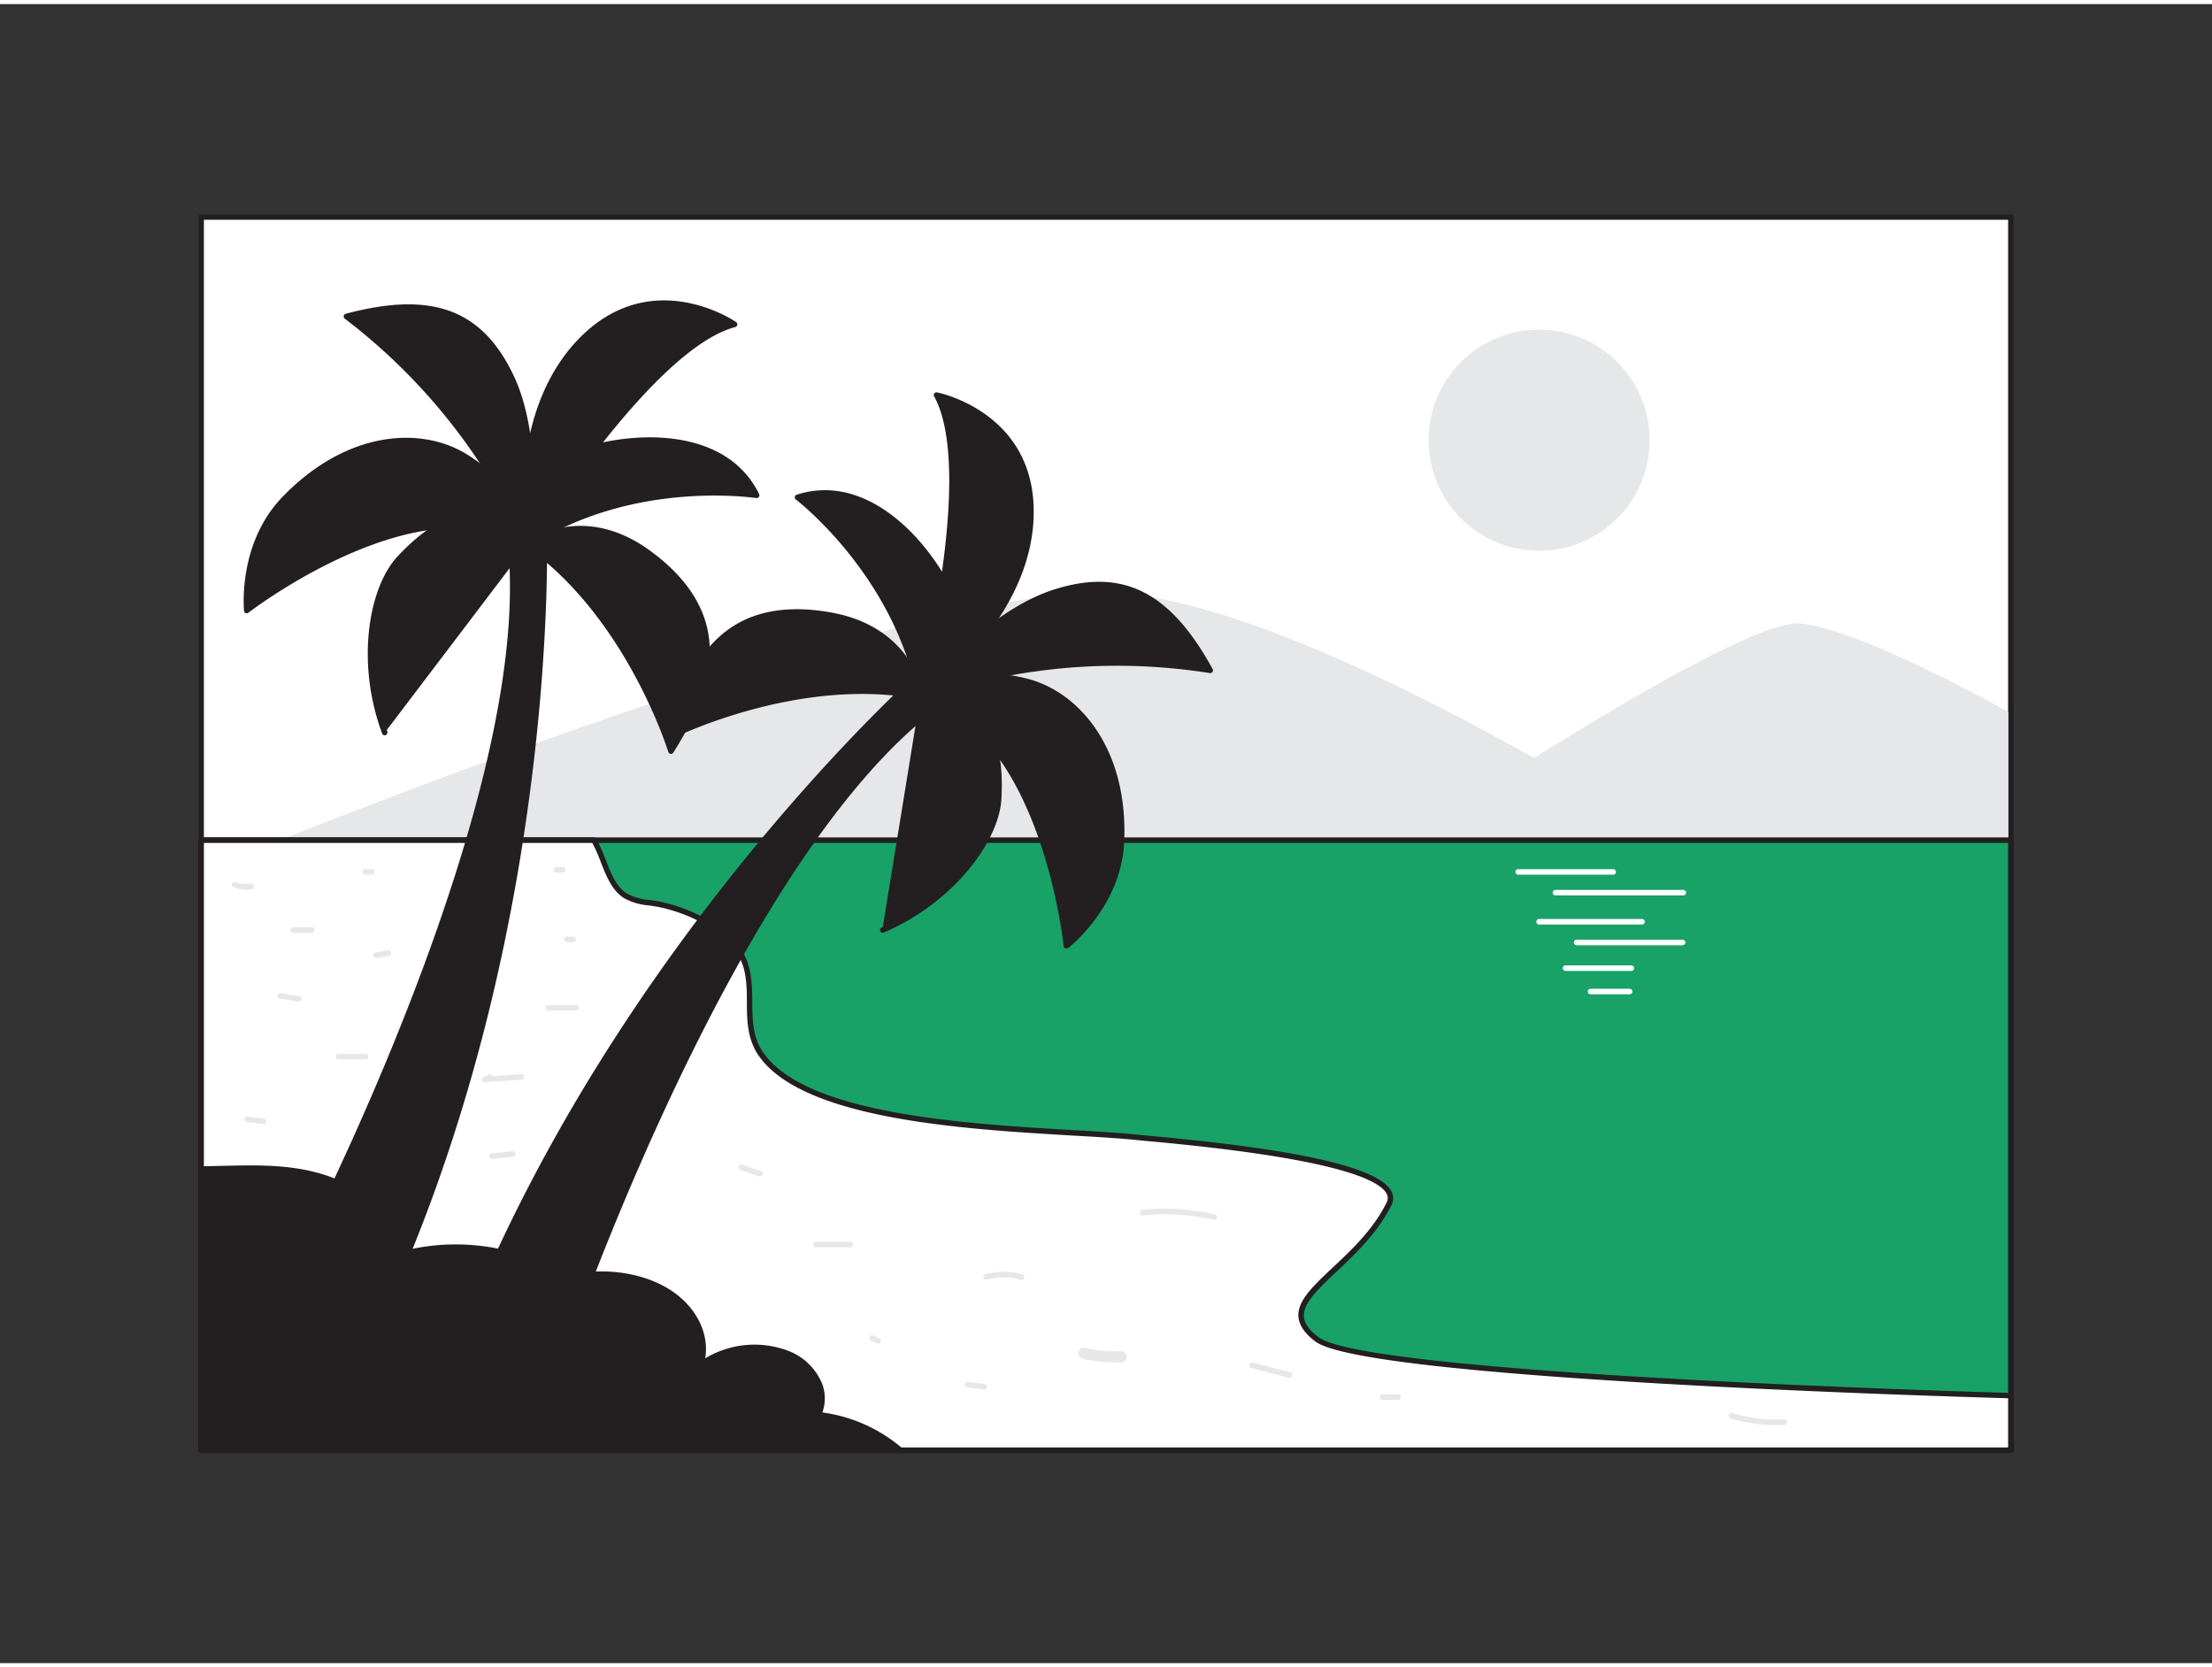 <svg xmlns="http://www.w3.org/2000/svg" viewBox="0 0 400 300" width="406" height="306" class="illustration styles_illustrationTablet__1DWOa"><rect x="0" y="0" width="400" height="300" fill="#333333" stroke="none"/><g id="_544_summer_landscape_flatline" data-name="#544_summer_landscape_flatline"><rect x="36.37" y="38.48" width="327.25" height="223.03" fill="#fff"></rect><path d="M363.63,262H36.37a.51.51,0,0,1-.5-.5v-223a.51.51,0,0,1,.5-.5H363.63a.51.51,0,0,1,.5.5v223A.51.51,0,0,1,363.63,262ZM36.87,261H363.13V39H36.87Z" fill="#231f20"></path><path d="M50.1,151.4S164.59,105.23,200,106.35,302.42,151.4,302.42,151.4Z" fill="#e6e7e8"></path><path d="M325.6,112c11.26,1.15,37.56,16,37.56,16V151.4H254.08S314.34,110.82,325.6,112Z" fill="#e6e7e8"></path><rect x="36.37" y="151.19" width="327.26" height="110.33" fill="#18a268"></rect><path d="M363.63,262H36.37a.5.5,0,0,1-.5-.5V151.19a.5.5,0,0,1,.5-.5H363.63a.5.5,0,0,1,.5.5V261.52A.5.5,0,0,1,363.63,262ZM36.87,261H363.13V151.69H36.87Z" fill="#231f20"></path><path d="M363.63,251.62v9.9H36.37V151.19h71a21.39,21.39,0,0,1,1,2.09c1.24,2.9,2.12,6.33,4.67,8,1.56,1,3.45,1.11,5.24,1.39,5.35.85,13.28,4.24,16,9.78,2.57,5.34-.24,12.08,3.21,17.27C147,204.05,190,203.21,206,205c4.43.48,49.28,3.75,45.19,12-6.19,12.51-22.52,17.51-12.95,24.51S363.63,251.62,363.63,251.62Z" fill="#fff"></path><path d="M363.63,262H36.37a.5.5,0,0,1-.5-.5V151.19a.5.5,0,0,1,.5-.5h71a.47.47,0,0,1,.43.25,19.41,19.41,0,0,1,1.06,2.14c.24.57.47,1.15.7,1.74.91,2.34,1.86,4.77,3.78,6A10.11,10.11,0,0,0,117.5,162l.9.13c5,.8,13.46,4.13,16.32,10.06,1.24,2.57,1.28,5.44,1.32,8.22,0,3.25.08,6.32,1.86,9,7.54,11.36,36.76,13.07,56.1,14.2,4.77.28,8.9.52,12,.86l2,.19c26.94,2.45,41.19,5.7,43.56,9.93a2.66,2.66,0,0,1,.05,2.61c-2.47,5-6.6,8.87-9.91,12s-6.07,5.71-5.92,8.11c.07,1.27,1,2.51,2.72,3.79,9.35,6.83,124,10,125.13,10.05a.5.5,0,0,1,.49.5v9.9A.5.5,0,0,1,363.63,262ZM36.87,261H363.13V252.1c-9.27-.25-115.83-3.37-125.21-10.22-2-1.47-3-3-3.13-4.54-.18-2.87,2.65-5.53,6.23-8.89,3.43-3.22,7.31-6.87,9.7-11.7a1.68,1.68,0,0,0,0-1.68c-1.49-2.66-10.12-6.45-42.78-9.43-.93-.08-1.61-.14-2-.19-3.12-.34-7.23-.58-12-.85-19.54-1.15-49.06-2.87-56.88-14.65-1.93-2.91-2-6.27-2-9.52,0-2.8-.08-5.44-1.22-7.81-2.69-5.58-10.79-8.74-15.58-9.5l-.87-.13a10.91,10.91,0,0,1-4.56-1.33c-2.19-1.4-3.2-4-4.17-6.48-.23-.58-.45-1.15-.69-1.71s-.57-1.25-.86-1.78H36.87Z" fill="#231f20"></path><circle cx="278.32" cy="78.86" r="19.99" fill="#e6e7e8"></circle><path d="M53.89,227S98.31,142.53,92.15,96l6.25-1.18S101.07,163,71.51,231.2Z" fill="#231f20"></path><path d="M71.51,231.7l-.12,0-17.61-4.24a.51.51,0,0,1-.34-.28.49.49,0,0,1,0-.44c.44-.84,44.28-84.81,38.2-130.65a.5.5,0,0,1,.41-.55l6.24-1.18a.5.5,0,0,1,.41.1.52.52,0,0,1,.19.37c0,.68,2.33,69.09-26.93,136.59A.53.53,0,0,1,71.51,231.7Zm-16.88-5.08,16.58,4c27.58-63.86,26.86-128.4,26.7-135.18l-5.2,1C98.21,140.65,58.48,219.14,54.63,226.62Z" fill="#231f20"></path><path d="M95.42,97.7s2.76-18.3-3-30.42S77.2,52.62,62.65,56.5A106.45,106.45,0,0,1,95.42,97.7Z" fill="#231f20"></path><path d="M95.42,98.2a.49.49,0,0,1-.45-.3,106.93,106.93,0,0,0-32.6-41,.5.5,0,0,1,.15-.9c15.55-4.14,24.61-.84,30.31,11.06,5.8,12.11,3.12,30.52,3.09,30.71a.51.51,0,0,1-.43.42ZM63.8,56.72A109.11,109.11,0,0,1,95.14,95.87c.51-4.86,1.42-18.71-3.21-28.37C86.61,56.39,78.16,53.13,63.8,56.72Z" fill="#231f20"></path><path d="M95.42,97.7s21.93-35.64,37.41-39.78c0,0-14.81-10.67-28,3.1S95.42,97.7,95.42,97.7Z" fill="#231f20"></path><path d="M95.42,98.2h-.09a.49.49,0,0,1-.4-.41c0-.23-3.62-23.31,9.57-37.1S133,57.4,133.12,57.51a.49.49,0,0,1,.2.5.48.48,0,0,1-.36.39c-15.11,4-36.89,39.21-37.11,39.56A.51.51,0,0,1,95.42,98.2Zm24.74-43.77c-4.56,0-9.86,1.62-14.94,6.94-11,11.51-10,29.76-9.47,34.88,1.75-2.75,6.4-9.85,12.18-17.2,9.39-11.94,17.37-19.09,23.73-21.3A23,23,0,0,0,120.16,54.43Z" fill="#231f20"></path><path d="M95.42,97.7s1.91-15,12.23-17.62,24.07-1.72,29.17,8.77C136.82,88.85,114.63,85.24,95.42,97.7Z" fill="#231f20"></path><path d="M95.42,98.2a.42.42,0,0,1-.26-.08.47.47,0,0,1-.23-.48C95,97,97,82.23,107.53,79.6s24.47-1.8,29.74,9a.51.51,0,0,1-.05.52.5.5,0,0,1-.48.2c-.22,0-22.23-3.43-41,8.77A.57.57,0,0,1,95.42,98.2Zm22-18.85a40.23,40.23,0,0,0-9.68,1.22c-8.28,2.07-11,12.66-11.67,16.11,16.66-10.3,35.41-8.94,39.83-8.45C132.26,81.67,124.89,79.35,117.45,79.35Z" fill="#231f20"></path><path d="M95.42,97.7s-.5-9.24-11.35-15.91-24.25-.93-32.51,7.51-6.93,20.34-6.93,20.34S75.94,85.33,95.42,97.7Z" fill="#231f20"></path><path d="M44.63,110.14a.48.48,0,0,1-.2,0,.5.5,0,0,1-.3-.4c0-.12-1.26-12.24,7.07-20.75C63,76.89,76.35,76.45,84.33,81.36c11,6.73,11.57,15.93,11.59,16.31a.49.49,0,0,1-.24.46.49.49,0,0,1-.52,0c-19-12-49.91,11.67-50.23,11.92A.45.45,0,0,1,44.63,110.14Zm28.8-30.72c-6.65,0-14.36,2.92-21.51,10.23-6.71,6.85-7,16.14-6.85,19A98.89,98.89,0,0,1,62.52,98.57c13.08-5.77,24.21-6.4,32.26-1.84-.49-2.53-2.56-9.34-11-14.52A19.86,19.86,0,0,0,73.43,79.42Z" fill="#231f20"></path><path d="M95.42,97.7s1.07-3.15-5-4.94-12.1,1-18.16,7.46-6.62,20.85-2.67,31.51" fill="#231f20"></path><path d="M69.57,132.23a.52.52,0,0,1-.47-.33c-4.82-13-2.37-26.49,2.77-32,6.44-6.91,12.55-9.4,18.67-7.6,2.61.77,4.32,1.89,5.06,3.32a3.07,3.07,0,0,1,.3,2.26.49.49,0,0,1-.64.31.48.48,0,0,1-.31-.62A2.16,2.16,0,0,0,94.7,96c-.43-.8-1.55-1.94-4.44-2.79-5.72-1.68-11.5.71-17.65,7.32-5.55,6-6.7,19.86-2.57,31a.52.52,0,0,1-.3.65A.47.47,0,0,1,69.57,132.23Z" fill="#231f20"></path><path d="M95.42,97.7s9.62-7.38,21.81,1.53c14.76,10.79,12.08,23.15,4.1,35.85C121.33,135.08,113.88,110.69,95.42,97.7Z" fill="#231f20"></path><path d="M121.33,135.58h-.07a.53.53,0,0,1-.41-.35c-.07-.25-7.61-24.38-25.72-37.12a.5.5,0,0,1,0-.81c.1-.07,10-7.5,22.4,1.52,16.51,12.07,10.94,25.86,4.23,36.53A.5.5,0,0,1,121.33,135.58Zm-25-37.86c15.84,11.5,23.52,31.46,25.16,36.19,9-14.82,7.59-25.42-4.53-34.28C106.84,92.25,98.52,96.36,96.3,97.72Z" fill="#231f20"></path><path d="M101.55,244.51S132,154.09,169.89,126.44l-3.45-5.33s-51.19,45.13-80.12,113.58Z" fill="#231f20"></path><path d="M101.55,245a.53.53,0,0,1-.27-.08l-15.23-9.82a.51.51,0,0,1-.19-.61c28.64-67.77,79.73-113.32,80.24-113.77a.53.53,0,0,1,.4-.12.49.49,0,0,1,.36.23l3.45,5.33a.49.49,0,0,1-.12.67C132.83,154.09,102.33,243.76,102,244.67a.49.49,0,0,1-.3.31A.51.51,0,0,1,101.55,245ZM87,234.5l14.34,9.24c2.75-8,32.12-90.88,67.93-117.42l-2.89-4.45C161.32,126.43,114.12,170.47,87,234.5Z" fill="#231f20"></path><path d="M166.41,125.24s11.34-14.63,24.11-18.79,21.09.86,28.33,14.06A106.54,106.54,0,0,0,166.41,125.24Z" fill="#231f20"></path><path d="M166.41,125.74a.49.49,0,0,1-.4-.8c.12-.15,11.59-14.81,24.36-19,12.54-4.08,21.18.19,28.91,14.3a.5.5,0,0,1-.54.73,107,107,0,0,0-52.16,4.71A.51.51,0,0,1,166.41,125.74Zm32.23-20.22a25.71,25.71,0,0,0-8,1.4c-10.2,3.32-19.58,13.54-22.75,17.26a109.1,109.1,0,0,1,50-4.34C212.36,110.1,206.32,105.52,198.64,105.52Z" fill="#231f20"></path><path d="M166.41,125.24s10.65-40.47,3-54.53c0,0,17.93,3.36,17.06,22.39S166.41,125.24,166.41,125.24Z" fill="#231f20"></path><path d="M166.41,125.74a.52.52,0,0,1-.29-.09.49.49,0,0,1-.19-.54c.1-.4,10.51-40.43,3-54.16a.49.49,0,0,1,0-.53.51.51,0,0,1,.5-.2c.18,0,18.35,3.66,17.47,22.9-.88,19.06-20.05,32.4-20.25,32.53A.47.47,0,0,1,166.41,125.74Zm3.89-54.29c2.8,6.12,3.13,16.83,1,31.87-1.33,9.25-3.26,17.52-4,20.69,4.07-3.15,18-15,18.7-30.94S174.06,72.47,170.3,71.45Z" fill="#231f20"></path><path d="M166.41,125.24s9.57-11.75,4.31-21-15.37-18.61-26.48-15.06C144.24,89.18,162.17,102.75,166.41,125.24Z" fill="#231f20"></path><path d="M166.41,125.74h-.12a.49.49,0,0,1-.37-.4c-4.16-22-21.8-35.61-22-35.75a.5.5,0,0,1-.19-.48.49.49,0,0,1,.34-.39C155.57,85,165.84,94.64,171.15,104s-4,21.08-4.35,21.57A.5.5,0,0,1,166.41,125.74ZM145.3,89.4c3.41,2.85,17.34,15.49,21.38,34.64,2-2.87,7.82-12.14,3.6-19.56C165.3,95.71,155.84,86.69,145.3,89.4Z" fill="#231f20"></path><path d="M166.41,125.24s7-6,19.35-2.77,17.41,16.91,17,28.71-9.93,19.06-9.93,19.06S188.81,130.8,166.41,125.24Z" fill="#231f20"></path><path d="M192.83,170.74a.71.71,0,0,1-.2,0,.51.51,0,0,1-.3-.41c0-.39-4.24-39.15-26-44.56a.53.53,0,0,1-.37-.37.51.51,0,0,1,.16-.5c.3-.25,7.39-6.14,19.81-2.87,9.06,2.39,18,12.35,17.37,29.21-.4,11.9-10,19.36-10.13,19.44A.54.54,0,0,1,192.83,170.74ZM167.56,125c8.86,2.68,16.08,11.16,20.93,24.61a99,99,0,0,1,4.72,19.61c2.17-1.93,8.73-8.53,9-18.09.56-16.32-7.95-25.93-16.63-28.21C176.08,120.44,169.72,123.65,167.56,125Z" fill="#231f20"></path><path d="M166.41,125.24s1.54-2.94,7,.22,7.66,9.42,7.14,18.3-10.52,19.18-21,23.67" fill="#231f20"></path><path d="M159.63,167.94a.51.51,0,0,1-.46-.31.49.49,0,0,1,.26-.65c10.91-4.7,20.18-15.13,20.66-23.25.53-9-1.72-14.85-6.89-17.83-2.61-1.5-4.2-1.53-5.08-1.29a2.12,2.12,0,0,0-1.27.87.51.51,0,0,1-.68.2.49.49,0,0,1-.2-.67,3.09,3.09,0,0,1,1.84-1.35c1.55-.45,3.53,0,5.89,1.37,5.53,3.19,7.94,9.32,7.38,18.76-.44,7.54-8.51,18.62-21.25,24.1A.46.46,0,0,1,159.63,167.94Z" fill="#231f20"></path><path d="M166.41,125.24s-1.29-12-16.15-14.72c-18-3.24-25.1,7.23-28.78,21.78C121.48,132.3,144.27,120.85,166.41,125.24Z" fill="#231f20"></path><path d="M121.48,132.8a.51.51,0,0,1-.31-.11.52.52,0,0,1-.17-.52c3.08-12.21,9.2-25.76,29.34-22.15,7.86,1.42,11.94,5.45,14,8.59a16.63,16.63,0,0,1,2.59,6.58.54.54,0,0,1-.16.42.48.48,0,0,1-.44.12c-21.72-4.3-44.38,6.9-44.6,7A.49.49,0,0,1,121.48,132.8Zm22.58-22.38c-11.11,0-18,6.68-21.83,21,4.56-2.07,24.31-10.29,43.56-6.77-.55-2.54-3.35-11.41-15.62-13.61A34.6,34.6,0,0,0,144.06,110.42Z" fill="#231f20"></path><path d="M162.85,261.52H36.37V210.66c8-.08,16-.85,23.5,2s12.33,10.06,7.93,15.26c10.36-5,25.48-3.81,34.11,2.75,6.17-1.89,13.74-1,18.85,2.16s7.49,8.54,5.95,13.33c3.7-3.29,10.72-4.24,15.75-2.12s7.5,7,5.55,11.06A27.57,27.57,0,0,1,162.85,261.52Z" fill="#231f20"></path><path d="M162.85,262H36.37a.5.5,0,0,1-.5-.5V210.66a.5.5,0,0,1,.5-.5l3.84-.08c6.61-.16,13.45-.32,19.83,2.1,4.87,1.84,8.67,5.53,9.66,9.39a7.11,7.11,0,0,1-.51,5.17c10.38-4.25,24.4-2.89,32.82,3.37,6.26-1.84,13.87-.93,19,2.28,4.81,3,7.29,7.88,6.51,12.5a17.26,17.26,0,0,1,15.13-1.32,10.71,10.71,0,0,1,6,5.87,7.48,7.48,0,0,1,.06,5.23,27.9,27.9,0,0,1,14.44,6.47.48.48,0,0,1,.14.55A.49.49,0,0,1,162.85,262Zm-126-1H161.43A27.26,27.26,0,0,0,148,255.58a.48.48,0,0,1-.38-.25.5.5,0,0,1,0-.46,6.27,6.27,0,0,0,.17-5.08,9.68,9.68,0,0,0-5.46-5.3c-4.84-2-11.67-1.13-15.23,2a.5.5,0,0,1-.6,0,.51.51,0,0,1-.2-.58c1.46-4.57-.85-9.69-5.74-12.75s-12.4-4-18.44-2.1a.55.55,0,0,1-.45-.08c-8.42-6.4-23.49-7.61-33.59-2.7a.5.5,0,0,1-.6-.78,6.19,6.19,0,0,0,1.32-5.76c-.92-3.55-4.48-7-9-8.7-6.2-2.35-12.94-2.19-19.46-2-1.12,0-2.24.06-3.36.07Z" fill="#231f20"></path><path d="M291.72,157.43H274.54a.51.51,0,0,1-.5-.5.5.5,0,0,1,.5-.5h17.18a.5.5,0,0,1,.5.5A.5.5,0,0,1,291.72,157.43Z" fill="#fff"></path><path d="M304.39,161.18H281.27a.5.5,0,0,1,0-1h23.12a.5.5,0,0,1,0,1Z" fill="#fff"></path><path d="M296.93,166.44H278.32a.51.51,0,0,1-.5-.5.5.5,0,0,1,.5-.5h18.61a.5.5,0,0,1,.5.5A.51.51,0,0,1,296.93,166.44Z" fill="#fff"></path><path d="M304.26,170.19H285.1a.5.5,0,0,1,0-1h19.16a.5.5,0,0,1,0,1Z" fill="#fff"></path><path d="M295,174.83h-11.9a.5.5,0,0,1-.5-.5.51.51,0,0,1,.5-.5H295a.51.51,0,0,1,.5.5A.5.5,0,0,1,295,174.83Z" fill="#fff"></path><path d="M294.68,179.06h-7.05a.5.5,0,0,1-.5-.5.5.5,0,0,1,.5-.5h7.05a.5.5,0,0,1,.5.5A.5.5,0,0,1,294.68,179.06Z" fill="#fff"></path><path d="M202.75,243.6a27.15,27.15,0,0,1-6.49-.59,1,1,0,0,0-1.23.7,1,1,0,0,0,.7,1.23,29,29,0,0,0,7,.66,1,1,0,0,0,0-2Z" fill="#e6e7e8"></path><path d="M153.75,223.81h-6.19a.5.5,0,0,0,0,1h6.19A.5.5,0,0,0,153.75,223.81Z" fill="#e6e7e8"></path><path d="M137.53,211l-3.37-1.14a.49.49,0,0,0-.61.34.51.51,0,0,0,.34.62l3.38,1.15a.5.5,0,0,0,.26-1Z" fill="#e6e7e8"></path><path d="M54.21,179.4l-3.38-.56a.52.52,0,0,0-.62.35.5.5,0,0,0,.35.61l3.38.56a.52.52,0,0,0,.62-.35A.51.51,0,0,0,54.21,179.4Z" fill="#e6e7e8"></path><path d="M56.34,166.94H53a.5.5,0,0,0,0,1h3.38a.5.5,0,0,0,0-1Z" fill="#e6e7e8"></path><path d="M104.2,181H99.13a.5.5,0,0,0,0,1h5.07A.5.5,0,0,0,104.2,181Z" fill="#e6e7e8"></path><path d="M103.64,168.63h-1.13a.5.5,0,0,0-.35.14.53.53,0,0,0-.15.36.51.51,0,0,0,.5.5h1.13a.51.51,0,0,0,.35-.15.53.53,0,0,0,.15-.35A.51.51,0,0,0,103.64,168.63Z" fill="#e6e7e8"></path><path d="M219.74,218.89a39.89,39.89,0,0,0-13.07-.86c-.63.07-.64,1.07,0,1a39.14,39.14,0,0,1,12.81.82C220.1,220,220.37,219,219.74,218.89Z" fill="#e6e7e8"></path><path d="M159.3,241.64a.46.46,0,0,0-.22-.3l-1.13-.57a.58.58,0,0,0-.39-.05.62.62,0,0,0-.3.23.51.51,0,0,0,.18.69l1.13.56a.53.53,0,0,0,.39.05.48.48,0,0,0,.29-.23A.43.43,0,0,0,159.3,241.64Z" fill="#e6e7e8"></path><path d="M252.86,251.4h-2.81a.51.51,0,0,0-.5.5.5.5,0,0,0,.5.5h2.81a.5.5,0,0,0,.5-.5A.51.51,0,0,0,252.86,251.4Z" fill="#e6e7e8"></path><path d="M322.69,255.92a29.25,29.25,0,0,1-9.44-1.13.5.5,0,0,0-.26,1,30.58,30.58,0,0,0,9.7,1.16C323.33,256.89,323.34,255.89,322.69,255.92Z" fill="#e6e7e8"></path><path d="M184.85,229.67a12.93,12.93,0,0,0-6.65,0,.5.5,0,0,0,.27,1,11.66,11.66,0,0,1,6.12,0A.5.5,0,0,0,184.85,229.67Z" fill="#e6e7e8"></path><path d="M178,249.53l-3-.38a.5.5,0,0,0-.5.5.51.51,0,0,0,.5.5l3,.38a.5.5,0,0,0,0-1Z" fill="#e6e7e8"></path><path d="M92.74,207.42l-3.75.4a.51.51,0,0,0-.5.5.5.5,0,0,0,.5.5l3.75-.4a.51.51,0,0,0,.5-.5A.5.5,0,0,0,92.74,207.42Z" fill="#e6e7e8"></path><path d="M94.24,193.48l-5.18.39a.49.49,0,0,0-.58-.29l-1,.41a.53.53,0,0,0-.36.55.5.5,0,0,0,.49.43l6.64-.49C94.88,194.44,94.89,193.44,94.24,193.48Z" fill="#e6e7e8"></path><path d="M66.1,189.84H61.22a.5.5,0,0,0,0,1H66.1A.5.5,0,0,0,66.1,189.84Z" fill="#e6e7e8"></path><path d="M47.69,201.54l-3-.37a.5.5,0,0,0-.5.5.52.52,0,0,0,.5.5l3,.37a.5.5,0,0,0,.5-.5A.52.52,0,0,0,47.69,201.54Z" fill="#e6e7e8"></path><path d="M70.71,171.46a.51.51,0,0,0-.61-.35l-2.25.4a.51.51,0,0,0-.35.62.52.52,0,0,0,.62.35l2.24-.4A.51.51,0,0,0,70.71,171.46Z" fill="#e6e7e8"></path><path d="M45.93,159.41a.52.52,0,0,0-.62-.35l-.29,0-.38,0a5.79,5.79,0,0,1-.72,0h-.11l-.16,0-.37-.08a5.88,5.88,0,0,1-.71-.23.5.5,0,0,0-.62.34.52.52,0,0,0,.35.62,6.12,6.12,0,0,0,3.28.33A.5.5,0,0,0,45.93,159.41Z" fill="#e6e7e8"></path><path d="M101.76,156.05h-1.13a.53.53,0,0,0-.35.15.51.51,0,0,0-.15.35.51.51,0,0,0,.5.5h1.13a.51.51,0,0,0,.35-.15.47.47,0,0,0,.15-.35A.51.51,0,0,0,101.76,156.05Z" fill="#e6e7e8"></path><path d="M67.22,156.43H66.1a.48.48,0,0,0-.5.5.51.51,0,0,0,.5.5h1.12a.55.55,0,0,0,.36-.15.52.52,0,0,0,.14-.35A.5.5,0,0,0,67.22,156.43Z" fill="#e6e7e8"></path><path d="M233.31,247.41l-6.74-1.77a.5.5,0,0,0-.26,1l6.73,1.77A.5.5,0,0,0,233.31,247.41Z" fill="#e6e7e8"></path></g></svg>